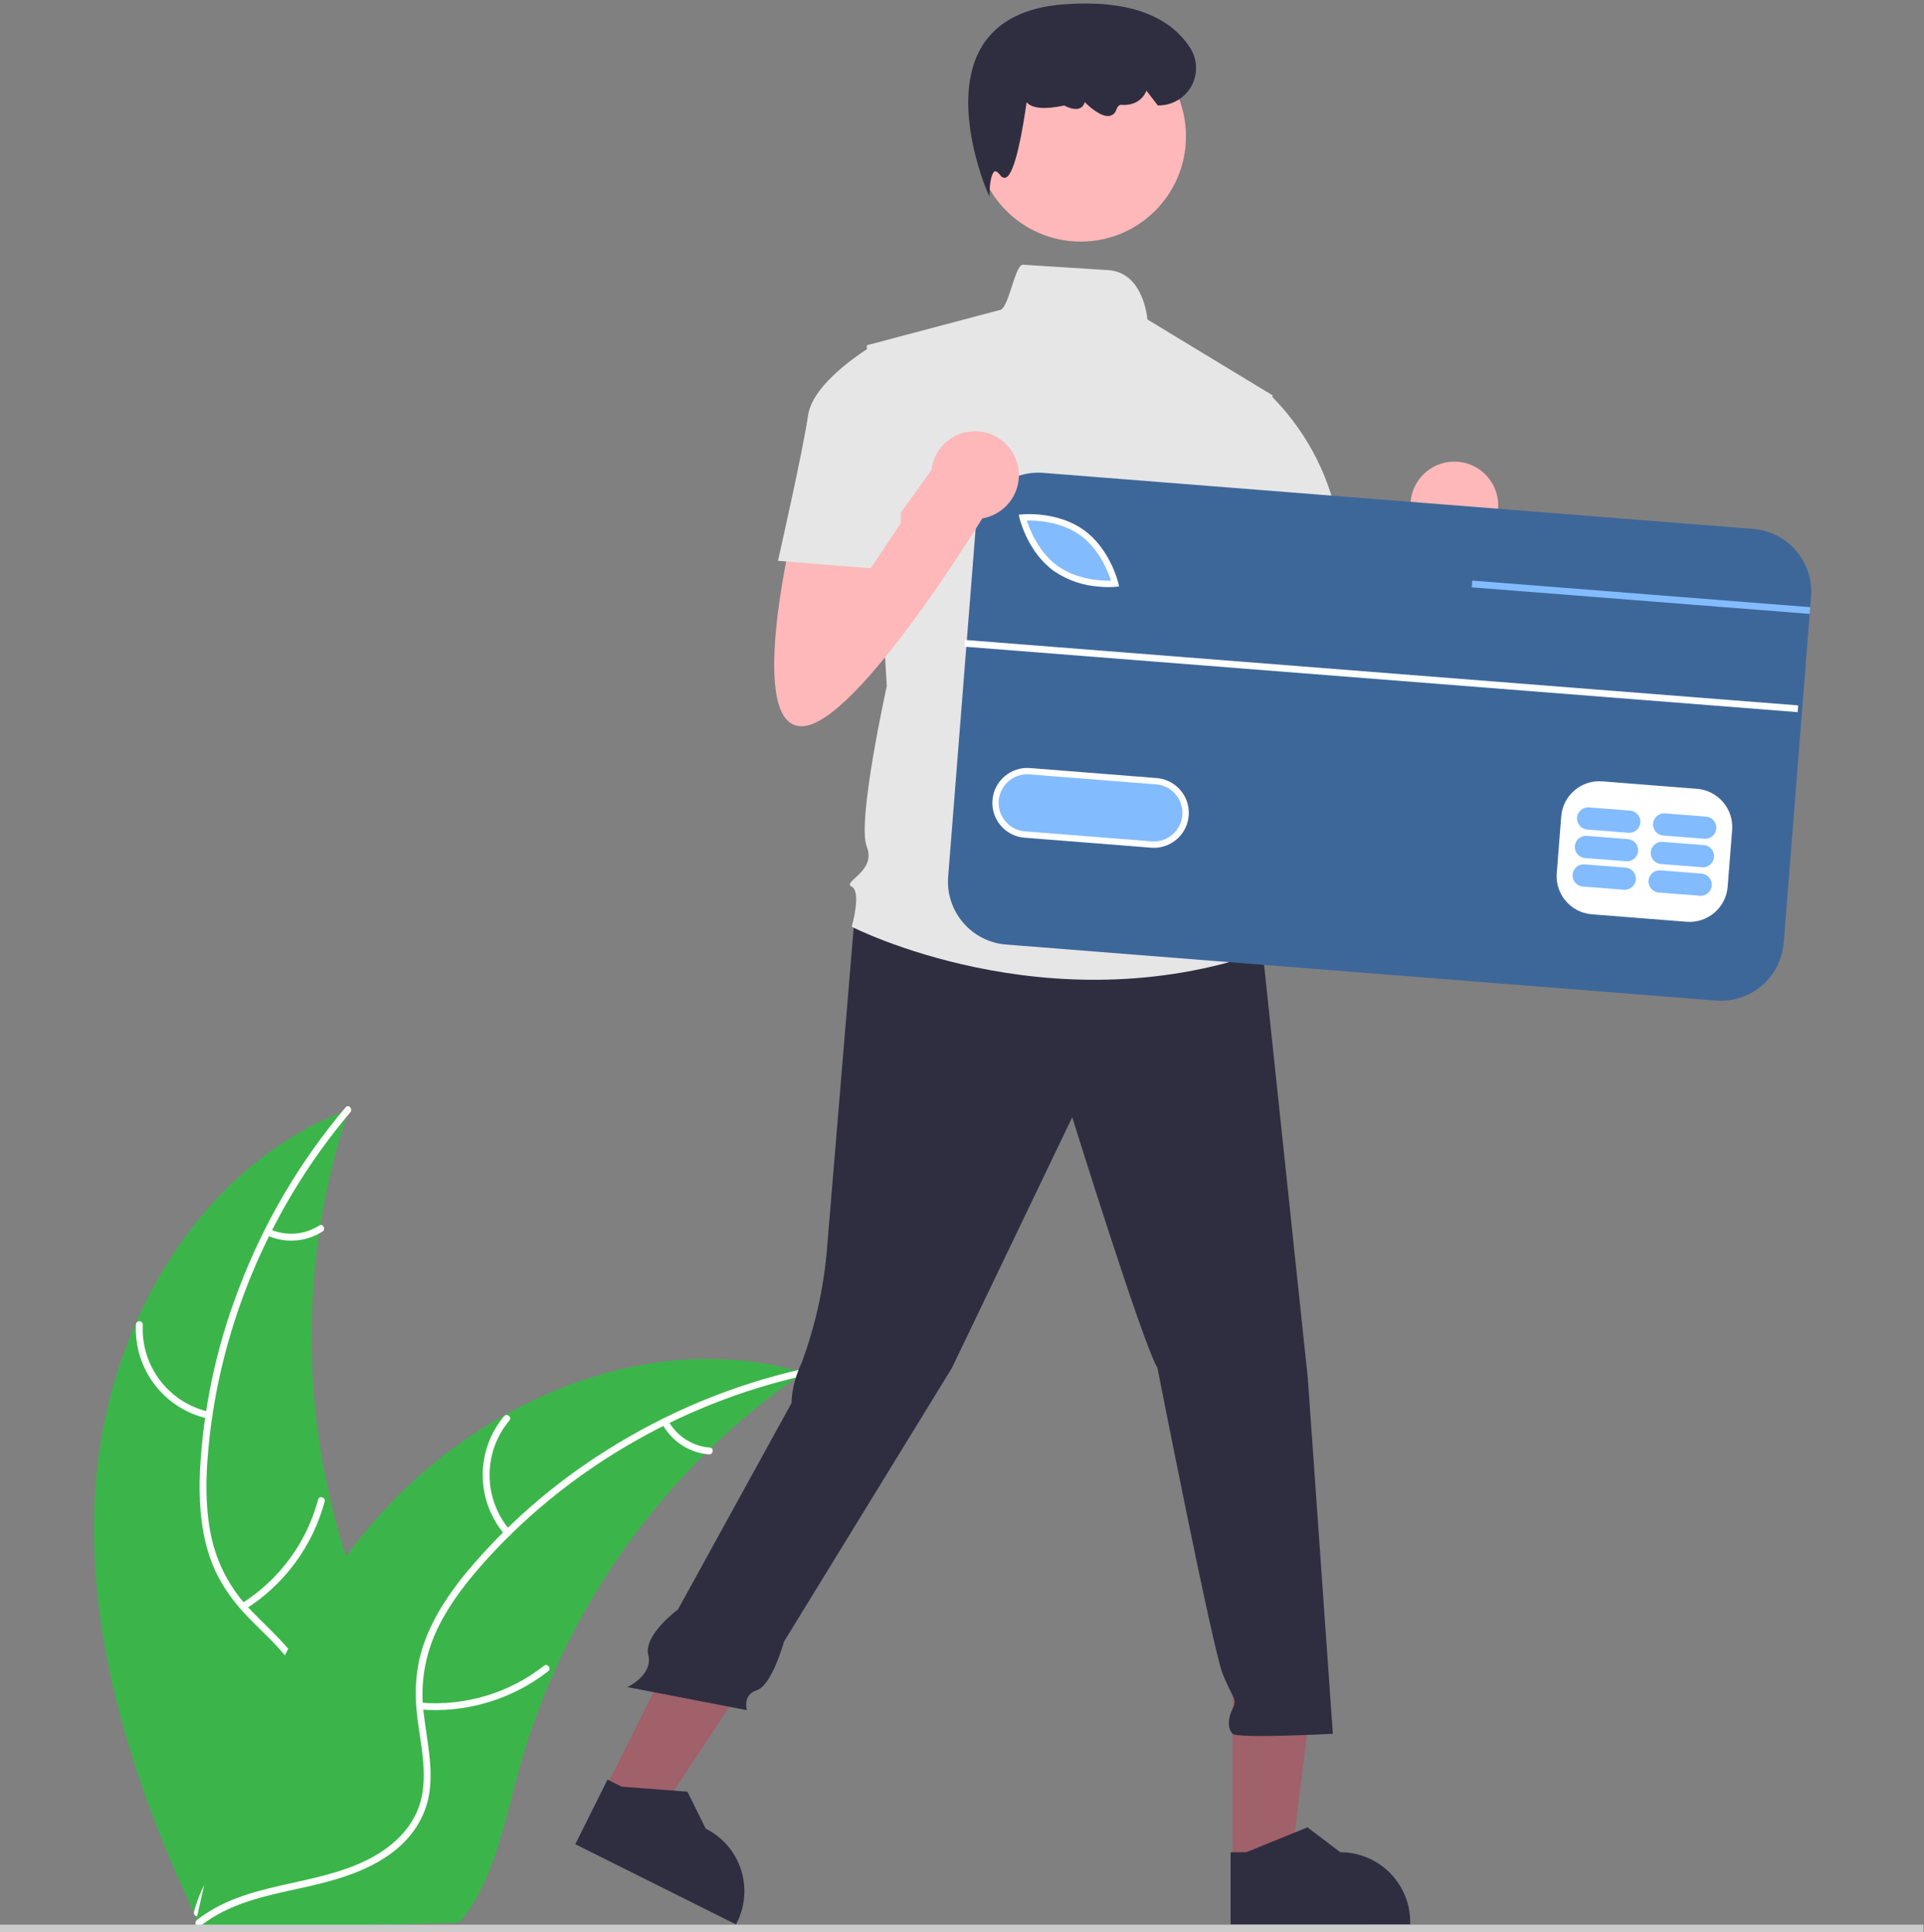 <?xml version="1.0" encoding="UTF-8"?>
<svg width="486px" height="488px" viewBox="0 0 486 488" version="1.1" xmlns="http://www.w3.org/2000/svg" xmlns:xlink="http://www.w3.org/1999/xlink">
    <rect x="0" y="0" width="486" height="488" fill="#808080" stroke="none"/>
    <title>V_online_payment</title>
    <g id="🔵-Payment_Method" stroke="none" stroke-width="1" fill="none" fill-rule="evenodd">
        <g id="1" transform="translate(-103, -464)" fill-rule="nonzero">
            <g id="V_online_payment" transform="translate(103, 464.883)">
                <path d="M24.439,370.865 C28.26,331.859 51.357,292.923 88.107,279.303 C74.527,319.703 75.675,363.604 91.348,403.239 C97.447,418.503 105.821,434.845 100.866,450.518 C97.784,460.27 89.819,467.877 80.821,472.739 C71.822,477.6 61.759,480.068 51.822,482.488 L49.897,484.166 C33.098,448.756 20.617,409.872 24.439,370.865 Z" id="Path" fill="#3BB54A"></path>
                <path d="M88.494,280.029 C67.745,304.52 54.685,335.799 52.402,367.865 C51.908,374.797 52.011,381.873 53.7,388.649 C55.397,395.242 58.829,401.26 63.639,406.078 C68.033,410.66 73.059,414.838 76.263,420.409 C79.64,426.28 79.94,433.044 77.899,439.428 C75.402,447.238 70.248,453.686 64.988,459.816 C59.148,466.622 52.974,473.6 50.648,482.482 C50.366,483.558 48.713,483.058 48.994,481.983 C53.042,466.53 67.703,457.429 74.443,443.43 C77.588,436.898 78.784,429.378 75.501,422.654 C72.629,416.775 67.451,412.462 62.961,407.861 C58.247,403.03 54.59,397.689 52.608,391.182 C50.581,384.525 50.201,377.439 50.516,370.524 C51.345,354.849 54.634,339.402 60.262,324.749 C66.593,307.99 75.743,292.437 87.318,278.764 C88.035,277.918 89.207,279.188 88.494,280.029 L88.494,280.029 Z" id="Path" fill="#FFFFFF"></path>
                <path d="M52.594,357.403 C41.504,355.014 33.777,344.943 34.341,333.613 C34.368,333.148 34.759,332.788 35.224,332.799 C35.69,332.811 36.063,333.188 36.068,333.654 C35.523,344.208 42.748,353.585 53.093,355.749 C54.18,355.978 53.675,357.63 52.594,357.403 L52.594,357.403 Z" id="Path" fill="#FFFFFF"></path>
                <path d="M61.105,404.048 C70.592,398.042 77.467,388.681 80.359,377.832 C80.645,376.757 82.298,377.257 82.013,378.33 C78.982,389.615 71.808,399.342 61.921,405.57 C60.979,406.163 60.167,404.637 61.105,404.048 Z" id="Path" fill="#FFFFFF"></path>
                <path d="M68.237,309.584 C72.268,311.372 76.928,311.014 80.638,308.63 C81.573,308.025 82.384,309.551 81.455,310.152 C77.346,312.765 72.208,313.172 67.739,311.238 C67.292,311.087 67.039,310.616 67.161,310.161 C67.301,309.706 67.781,309.449 68.237,309.584 L68.237,309.584 Z" id="Path" fill="#FFFFFF"></path>
                <path d="M202.943,345.801 C202.37,346.195 201.797,346.589 201.224,346.998 C193.548,352.337 186.32,358.29 179.609,364.8 C179.082,365.295 178.555,365.804 178.044,366.313 C162.042,382.168 149.124,400.856 139.944,421.427 C136.299,429.616 133.282,438.07 130.92,446.717 C127.658,458.658 125.071,471.866 118.256,481.742 C117.556,482.78 116.793,483.774 115.971,484.718 L52.093,486.383 C51.946,486.314 51.799,486.26 51.651,486.191 L49.104,486.374 C49.195,485.919 49.298,485.45 49.389,484.996 C49.441,484.732 49.506,484.467 49.558,484.204 C49.597,484.028 49.636,483.851 49.661,483.69 C49.674,483.632 49.687,483.573 49.7,483.529 C49.725,483.368 49.766,483.221 49.791,483.075 C50.364,480.449 50.957,477.823 51.569,475.197 C51.569,475.182 51.569,475.182 51.582,475.167 C56.297,455.167 62.723,435.384 71.947,417.206 C72.224,416.659 72.501,416.097 72.808,415.55 C77.011,407.379 81.875,399.565 87.351,392.187 C90.363,388.156 93.577,384.281 96.98,380.575 C105.793,371.017 116.054,362.905 127.387,356.536 C149.982,343.842 176.385,338.516 201.062,345.267 C201.694,345.44 202.311,345.613 202.943,345.801 Z" id="Path" fill="#3BB54A"></path>
                <path d="M202.82,346.616 C171.507,353.678 142.248,370.789 121.119,395.017 C116.551,400.255 112.373,405.966 109.642,412.394 C107.028,418.68 106.145,425.551 107.084,432.294 C107.834,438.598 109.331,444.96 108.535,451.337 C107.697,458.058 103.864,463.639 98.391,467.508 C91.695,472.241 83.698,474.285 75.807,476.013 C67.047,477.932 57.917,479.785 50.711,485.477 C49.838,486.166 48.82,484.771 49.691,484.083 C62.227,474.181 79.412,475.742 93.222,468.623 C99.667,465.3 105.149,460.016 106.575,452.671 C107.822,446.248 106.284,439.686 105.47,433.31 C104.614,426.614 104.91,420.148 107.245,413.759 C109.634,407.223 113.598,401.337 118.012,396.005 C128.112,383.989 140.038,373.636 153.354,365.324 C168.498,355.754 185.168,348.846 202.643,344.897 C203.724,344.653 203.895,346.373 202.82,346.616 L202.82,346.616 Z" id="Path" fill="#FFFFFF"></path>
                <path d="M127.571,386.78 C120.154,378.196 120.048,365.502 127.321,356.795 C128.036,355.945 129.391,357.016 128.675,357.868 C121.885,365.966 122.009,377.804 128.965,385.759 C129.696,386.597 128.298,387.612 127.571,386.78 L127.571,386.78 Z" id="Path" fill="#FFFFFF"></path>
                <path d="M106.283,429.147 C117.474,430.064 128.599,426.729 137.44,419.808 C138.316,419.121 139.335,420.516 138.461,421.202 C129.247,428.387 117.662,431.834 106.019,430.854 C104.909,430.76 105.179,429.053 106.283,429.147 L106.283,429.147 Z" id="Path" fill="#FFFFFF"></path>
                <path d="M168.852,358.017 C170.994,361.872 174.93,364.391 179.328,364.722 C180.438,364.802 180.167,366.508 179.064,366.429 C174.209,366.041 169.862,363.273 167.458,359.038 C167.192,358.649 167.274,358.121 167.645,357.831 C168.03,357.551 168.569,357.635 168.852,358.017 L168.852,358.017 Z" id="Path" fill="#FFFFFF"></path>
                <path d="M321.028,142.105 C321.028,142.105 309.634,190.213 323.56,190.213 C337.486,190.213 370.401,135.775 370.401,135.775 L359.007,121.849 L338.556,150.243 L337.485,135.775 L321.028,142.105 Z" id="Path" fill="#A0616A"></path>
                <circle id="Oval" fill="#FEB8B9" cx="367.365" cy="126.782" r="11.084"></circle>
                <polygon id="Path" fill="#A0616A" points="311.367 469.759 326.121 469.759 333.141 412.847 311.364 412.848"></polygon>
                <path d="M310.847,485.151 L356.219,485.149 L356.219,484.576 C356.219,474.823 348.312,466.916 338.559,466.916 L338.558,466.916 L330.27,460.628 L314.807,466.917 L310.846,466.917 L310.847,485.151 Z" id="Path" fill="#2F2E41"></path>
                <polygon id="Path" fill="#A0616A" points="152.657 451.351 165.859 457.939 197.554 410.152 178.069 400.429"></polygon>
                <path d="M145.318,464.891 L185.916,485.151 L186.172,484.638 C190.527,475.911 186.983,465.306 178.257,460.95 L178.256,460.95 L173.648,451.623 L157.004,450.344 L153.461,448.576 L145.318,464.891 Z" id="Path" fill="#2F2E41"></path>
                <rect id="Rectangle" fill="#CCCCCC" x="0" y="485.207" width="485.884" height="1.911"></rect>
                <path d="M215.975,229.38 C215.975,229.38 210.079,300.276 208.813,315.468 C207.945,324.991 205.816,334.357 202.483,343.32 C202.483,343.32 199.951,348.384 199.951,353.448 L171.255,405.599 C171.255,405.599 162.486,412.045 163.752,417.109 C165.018,422.173 158.465,425.211 158.465,425.211 L188.685,431.035 C188.685,431.035 187.419,427.237 191.217,425.971 C195.015,424.705 198.038,413.724 198.038,413.724 L240.463,344.586 L270.846,281.286 C270.846,281.286 288.57,338.256 292.368,344.586 C292.368,344.586 306.294,415.482 308.826,421.812 C311.358,428.142 312.624,428.141 311.358,430.673 C310.092,433.205 310.092,435.737 311.358,437.003 C312.624,438.269 336.678,437.003 336.678,437.003 L330.348,347.118 L318.954,239.509 L260.719,221.785 L215.975,229.38 Z" id="Path" fill="#2F2E41"></path>
                <circle id="Oval" fill="#FEB8B9" cx="272.991" cy="33.546" r="26.586"></circle>
                <path d="M321.486,98.984 L289.837,79.809 C289.837,79.809 288.96,67.902 279.943,67.341 C275.415,67.06 268.622,66.63 258.426,65.971 C256.272,65.834 254.818,77.622 252.348,77.462 L218.941,86.324 L224.005,172.411 C224.005,172.411 216.409,206.593 218.941,212.923 C221.473,219.253 212.611,221.785 215.143,223.051 C217.675,224.317 215.143,233.179 215.143,233.179 C215.143,233.179 264.517,258.499 318.954,239.509 L313.89,223.051 C315.291,218.677 314.334,213.889 311.358,210.391 C311.358,210.391 316.422,202.795 310.092,196.465 C310.092,196.465 312.624,185.071 306.294,180.007 L305.028,162.283 L308.826,153.421 L321.486,98.984 Z" id="Path" fill="#E6E6E6"></path>
                <path d="M249.921,48.733 L249.178,47.007 C249.083,46.784 239.68,24.558 248.014,10.848 C251.872,4.501 258.887,0.917 268.863,0.198 C284.473,-0.931 295.156,2.772 300.625,11.196 C302.493,14.104 302.623,17.8 300.964,20.832 C299.305,23.864 296.122,25.748 292.666,25.743 L292.456,25.743 L289.588,22.019 L289.421,22.381 C288.382,24.628 285.998,25.857 283.204,25.588 C282.729,25.554 282.308,25.964 281.97,26.842 C281.739,27.624 281.099,28.217 280.301,28.388 C278.238,28.79 275.296,26.191 273.979,24.895 C273.876,25.498 273.517,26.027 272.994,26.345 C271.606,27.146 269.447,26.1 268.827,25.767 C263.889,26.816 260.692,26.536 259.323,24.934 C258.394,31.503 256.402,43.326 254.012,43.981 C253.5,44.099 252.97,43.867 252.708,43.411 C252.133,42.664 251.619,42.292 251.298,42.396 C250.521,42.644 250.062,45.203 249.996,46.855 L249.921,48.733 Z" id="Path" fill="#2F2E41"></path>
                <path d="M307.56,100.25 L320.189,98.198 C329.286,106.939 335.483,118.26 337.944,130.633 C341.742,150.889 343.008,154.687 343.008,154.687 L312.624,162.283 L296.166,130.633 L307.56,100.25 Z" id="Path" fill="#E6E6E6"></path>
                <polygon id="Rectangle" fill="#FFFFFF" transform="translate(347.203, 183.92) rotate(-85.49) translate(-347.203, -183.92) " points="297.581 84.027 396.825 84.027 396.825 283.813 297.581 283.813"></polygon>
                <path d="M272.8,134.262 C267.926,130.781 261.738,130.529 259.374,130.579 C260.095,132.83 262.336,138.604 267.21,142.086 C272.096,145.576 278.277,145.82 280.637,145.771 C279.916,143.521 277.675,137.745 272.8,134.262 Z" id="Path" fill="#83BBFF"></path>
                <path d="M292.028,197.217 L260.047,194.694 C257.477,194.491 254.993,195.676 253.532,197.801 C252.071,199.925 251.855,202.668 252.964,204.996 C254.074,207.324 256.341,208.883 258.912,209.085 L258.912,209.085 L290.892,211.608 C294.866,211.922 298.342,208.954 298.656,204.98 C298.969,201.006 296.002,197.53 292.028,197.217 L292.028,197.217 Z" id="Path" fill="#83BBFF"></path>
                <path d="M442.837,132.691 L263.532,118.545 C259.32,118.213 255.149,119.568 251.936,122.312 C248.724,125.056 246.733,128.964 246.401,133.176 L239.505,220.531 C238.815,229.304 245.365,236.976 254.138,237.67 L433.442,251.816 C437.654,252.147 441.826,250.792 445.038,248.048 C448.251,245.305 450.242,241.397 450.574,237.185 L457.127,154.158 L457.259,152.461 L457.467,149.822 C457.799,145.61 456.444,141.439 453.7,138.226 C450.956,135.013 447.049,133.022 442.837,132.691 Z M437.542,208.694 L436.406,223.086 C435.973,228.377 431.347,232.325 426.053,231.92 L402.065,230.03 C396.774,229.597 392.826,224.971 393.231,219.677 L394.367,205.286 C394.801,199.995 399.427,196.048 404.72,196.451 L428.699,198.344 C433.99,198.778 437.939,203.4 437.542,208.694 L437.542,208.694 Z M250.697,201.19 C251.085,196.341 255.324,192.721 260.174,193.097 L292.153,195.622 C295.296,195.864 298.07,197.766 299.43,200.61 C300.79,203.454 300.528,206.807 298.744,209.406 C296.959,212.004 293.924,213.453 290.781,213.205 L290.765,213.209 L258.786,210.685 C256.453,210.501 254.289,209.396 252.772,207.615 C251.255,205.834 250.508,203.522 250.697,201.19 Z M257.543,130.009 L257.325,129.114 L258.245,129.03 C258.604,128.991 267.111,128.228 273.733,132.958 C280.355,137.688 282.385,145.987 282.474,146.334 L282.684,147.231 L281.766,147.323 C280.463,147.42 279.155,147.412 277.853,147.298 C273.714,147.055 269.715,145.705 266.276,143.387 C259.654,138.657 257.623,130.358 257.543,130.009 L257.543,130.009 Z" id="Shape" fill="#3E6799"></path>
                <path d="M410.64,218.239 L400.246,217.419 C398.703,217.3 397.354,218.453 397.232,219.997 C397.111,221.54 398.262,222.891 399.805,223.015 L410.199,223.835 C411.742,223.954 413.091,222.801 413.213,221.257 C413.335,219.714 412.183,218.363 410.64,218.239 L410.64,218.239 Z" id="Path" fill="#83BBFF"></path>
                <path d="M429.828,219.752 L419.435,218.932 C417.892,218.814 416.544,219.968 416.423,221.51 C416.301,223.053 417.451,224.403 418.993,224.529 L429.387,225.349 C430.93,225.467 432.277,224.313 432.399,222.771 C432.521,221.228 431.371,219.878 429.828,219.752 L429.828,219.752 Z" id="Path" fill="#83BBFF"></path>
                <path d="M411.208,211.043 L400.814,210.223 C399.271,210.105 397.924,211.258 397.802,212.801 C397.68,214.344 398.83,215.694 400.373,215.82 L410.766,216.64 C412.31,216.759 413.659,215.605 413.78,214.062 C413.902,212.518 412.751,211.167 411.208,211.043 L411.208,211.043 Z" id="Path" fill="#83BBFF"></path>
                <path d="M430.396,212.557 L420.002,211.737 C418.459,211.618 417.11,212.771 416.988,214.315 C416.867,215.858 418.018,217.209 419.561,217.333 L429.955,218.153 C431.498,218.272 432.847,217.119 432.969,215.575 C433.09,214.032 431.939,212.681 430.396,212.557 L430.396,212.557 Z" id="Path" fill="#83BBFF"></path>
                <path d="M411.775,203.847 L401.382,203.027 C399.838,202.908 398.489,204.062 398.368,205.605 C398.246,207.149 399.397,208.5 400.94,208.624 L411.334,209.444 C412.877,209.562 414.224,208.409 414.346,206.866 C414.468,205.323 413.318,203.973 411.775,203.847 L411.775,203.847 Z" id="Path" fill="#83BBFF"></path>
                <path d="M430.964,205.361 L420.57,204.541 C419.027,204.423 417.679,205.576 417.558,207.119 C417.436,208.662 418.586,210.012 420.128,210.138 L430.522,210.958 C432.065,211.075 433.413,209.922 433.534,208.379 C433.656,206.837 432.506,205.486 430.964,205.361 L430.964,205.361 Z" id="Path" fill="#83BBFF"></path>
                <polygon id="Rectangle" fill="#FFFFFF" transform="translate(348.909, 169.856) rotate(-85.508) translate(-348.909, -169.856) " points="348.056 64.292 349.762 64.292 349.762 275.42 348.056 275.42"></polygon>
                <polygon id="Path" fill="#83BBFF" points="457.259 152.461 457.126 154.158 449.801 153.583 371.756 147.453 371.896 145.754 449.933 151.886"></polygon>
                <path d="M199.951,134.431 C199.951,134.431 188.557,182.539 202.483,182.539 C216.409,182.539 249.325,128.101 249.325,128.101 L237.931,114.176 L217.48,142.569 L216.409,128.101 L199.951,134.431 Z" id="Path" fill="#FEB8B9"></path>
                <circle id="Oval" fill="#FEB8B9" cx="246.289" cy="119.108" r="11.084"></circle>
                <path d="M228.163,93.92 L220.567,86.324 C220.567,86.324 205.375,95.186 204.109,104.048 C202.843,112.91 196.513,140.761 196.513,140.761 L219.934,142.66 L227.53,131.266 L228.163,93.92 Z" id="Path" fill="#E6E6E6"></path>
            </g>
        </g>
    </g>
</svg>